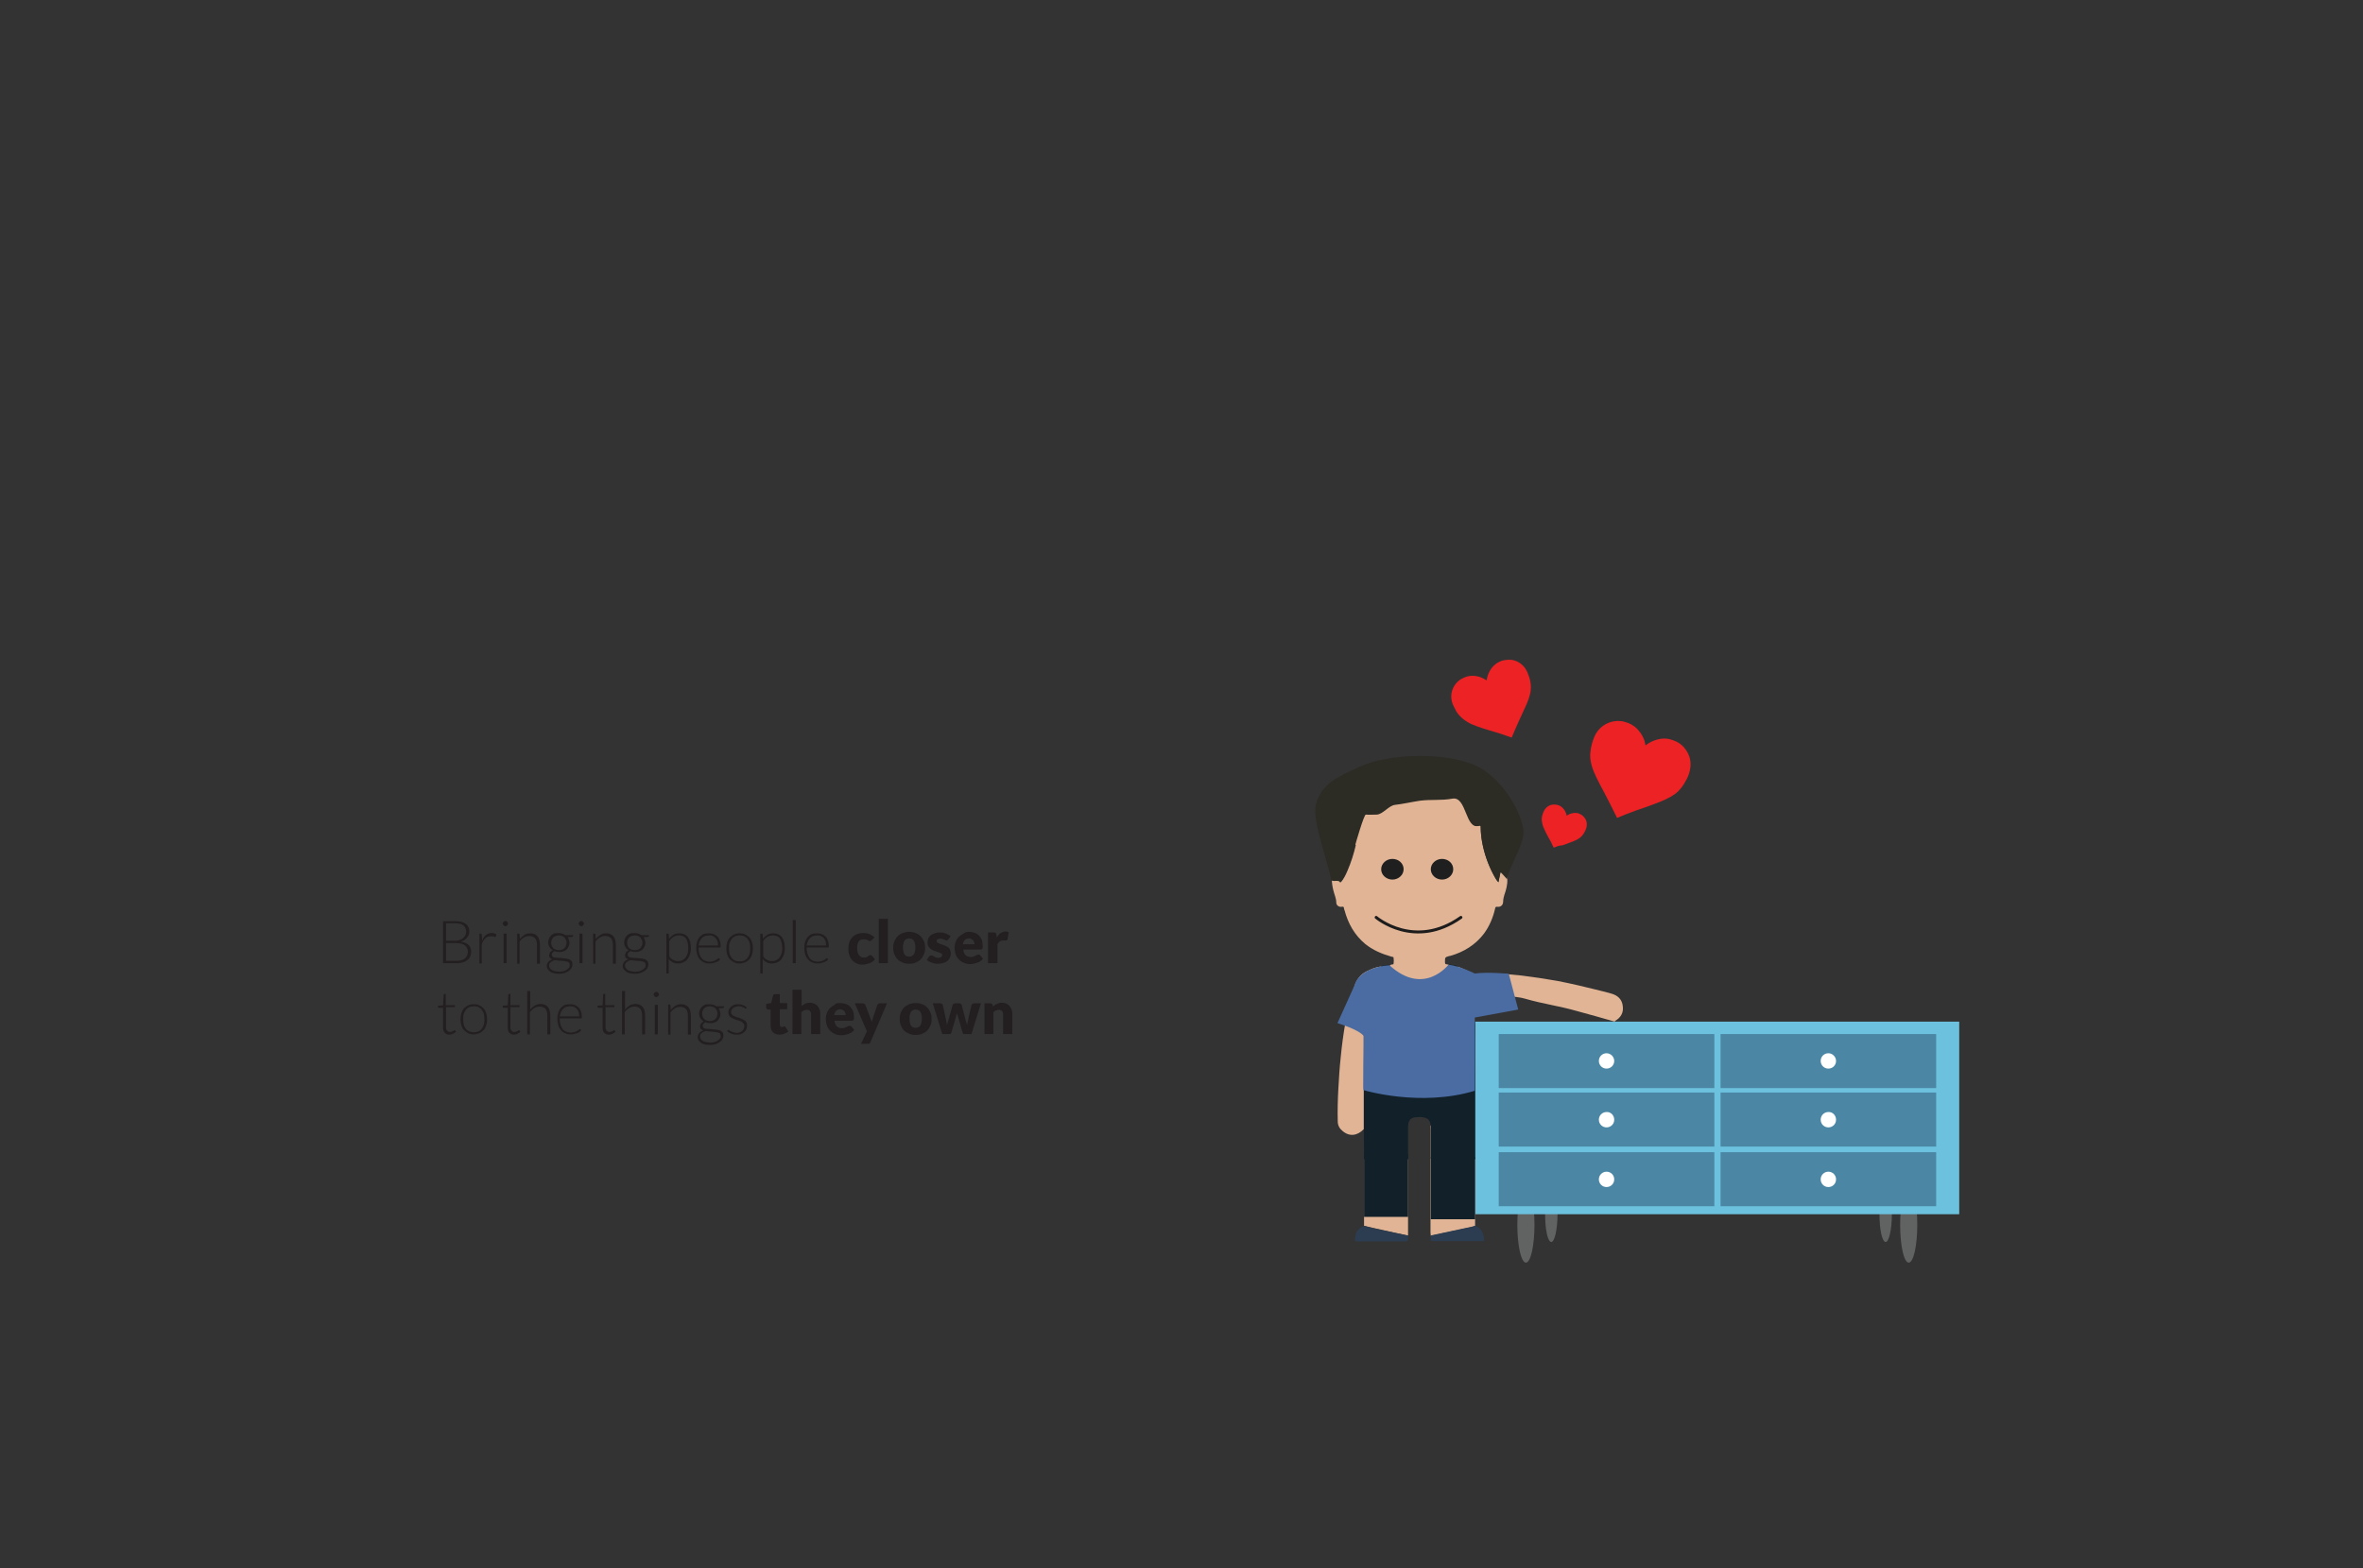 <?xml version="1.0" encoding="utf-8"?>
<!-- Generator: Adobe Illustrator 18.0.0, SVG Export Plug-In . SVG Version: 6.00 Build 0)  -->
<!DOCTYPE svg PUBLIC "-//W3C//DTD SVG 1.1//EN" "http://www.w3.org/Graphics/SVG/1.1/DTD/svg11.dtd">
<svg version="1.1" id="_x30_" xmlns="http://www.w3.org/2000/svg" xmlns:xlink="http://www.w3.org/1999/xlink" x="0px" y="0px"
	 viewBox="0 -48 800 531" enable-background="new 0 -48 800 531" xml:space="preserve">
<rect x="0" y="-48" width="800" height="531" fill="#333333" stroke="none"/>
<g>
	<defs>
		<rect id="SVGID_1_" x="445.4" y="175.4" width="217.9" height="204.2"/>
	</defs>
	<clipPath id="SVGID_2_">
		<use xlink:href="#SVGID_1_"  overflow="visible"/>
	</clipPath>
	<path clip-path="url(#SVGID_2_)" fill="#616262" d="M519.5,366.7c0,7.1-1.3,12.8-2.9,12.8c-1.6,0-2.9-5.7-2.9-12.8
		c0-7.1,1.3-12.8,2.9-12.8C518.2,353.9,519.5,359.7,519.5,366.7"/>
	<path clip-path="url(#SVGID_2_)" fill="#616262" d="M649.1,366.7c0,7.1-1.3,12.8-2.9,12.8c-1.6,0-2.9-5.7-2.9-12.8
		c0-7.1,1.3-12.8,2.9-12.8C647.8,353.9,649.1,359.7,649.1,366.7"/>
	<path clip-path="url(#SVGID_2_)" fill="#616262" d="M640.5,363.1c0,5.2-1,9.4-2.1,9.4c-1.2,0-2.1-4.2-2.1-9.4c0-5.2,1-9.4,2.1-9.4
		C639.5,353.7,640.5,357.9,640.5,363.1"/>
	<path clip-path="url(#SVGID_2_)" fill="#616262" d="M527.3,363.1c0,5.2-1,9.4-2.1,9.4c-1.2,0-2.1-4.2-2.1-9.4c0-5.2,1-9.4,2.1-9.4
		C526.3,353.7,527.3,357.9,527.3,363.1"/>
</g>
<rect x="499.4" y="297.9" fill="#6CC2DE" width="163.9" height="65.2"/>
<path fill="#112029" d="M499.4,334.4c0,3.4,0,6.8,0,10.1c-4.8,0-9.6,0-14.4,0c-0.6,0-0.6-0.3-0.6-0.7v-9.6c0-0.4,0.1-0.8-0.1-1.3
	c-0.1-1.6-0.9-2.3-2.4-2.6c-1-0.2-1.9-0.1-2.9,0c-1.3,0.2-2,0.9-2.2,2.2c-0.1,0.5-0.1,0.9-0.1,1.4c0,3.5,0,7,0,10.6h-14.9
	c0-3.4,0-6.9-0.1-10.3c0-0.3,0-0.6,0-0.9c0-11.4,0-22.9,0-34.3c0-1.2,0.2-2.1,1-3.1c3.7-5,4.9-10.7,4.9-16.8
	c0.9-0.2,1.9-0.6,2.9-0.4c-0.1,0.4,0.2,0.8,0.2,1.2c0.3,2.4,1.1,4.5,3.1,6.1c2.1,1.7,4.5,1.9,7,2c0.8,0,1.8-0.1,2.6-0.3
	c1.9-0.4,3.6-1.2,4.9-2.7c1.7-1.9,2.1-4.1,2.2-6.5c1,0.2,1.9,0.3,2.9,0.5c0,1,0.1,1.9,0.1,2.9c0.1,1.8,0.4,3.7,0.9,5.4
	c0.8,3.1,1.9,6.1,3.9,8.5c0.9,1.1,1.1,2.2,1.1,3.5c-0.1,7.3,0,14.6,0,21.9C499.4,325.7,499.4,330,499.4,334.4"/>
<path fill="#E0B495" d="M508,247.3c-0.2,1.1-0.5,2.2-0.7,3.4c-0.8-0.8-1.2-1.7-1.7-2.6c-1.8-3.4-3.1-7.1-3.8-10.9
	c-0.3-1.7-0.5-3.4-0.5-5.1c0-0.5,0-0.7-0.6-0.5c-4.7,1.4-3.7-12.9-8.5-12c-3.9,0.7-18.6,2.4-22.5,2.9c-2.1,0.3-6.9,2.5-9,2.7
	c-2.1,0.2-2.3,8-4.4,8.1c-4.1,0.2-2.5,3.4,0,3.7c0.6,0.1,2.8,0.7,2.7,1.2c-0.7,3-1.6,5.8-2.8,8.6c-0.6,1.4-1.2,2.7-2.3,4
	c-0.4-1.2-0.6-2.3-0.7-3.4c-1.7,0-2.3,0.6-2.3,2.3c0,1.3,0.2,2.5,0.5,3.7c0.3,1.4,1,2.7,1,4.2c0,0.9,0.9,1.6,1.9,1.4
	c0.5-0.1,0.7,0.1,0.7,0.5c0,0.2,0.1,0.5,0.2,0.7c1.2,4.5,3.4,8.4,7,11.4c2.6,2.1,5.7,3.4,8.9,4.3c0.3,0.1,0.7,0,0.7,0.4
	c0.1,0.7,0.1,1.3,0,2c-0.1,0.4-0.7,0.1-1,0.4c-0.1,0.1-0.2,0.1-0.3,0.2c-0.1,0.4,0.2,0.8,0.2,1.2c0.3,2.4,1.1,4.5,3.1,6.1
	c2.1,1.7,4.5,1.9,7,2c0.8,0,1.8-0.1,2.6-0.3c1.9-0.4,3.6-1.2,4.9-2.7c1.7-1.9,2.1-4.1,2.2-6.5c-0.2-0.1-0.4-0.2-0.6-0.2
	c-0.6,0-0.7-0.2-0.7-0.8c0-1.6,0-1.6,1.4-2c0.2,0,0.3-0.1,0.5-0.1c4.5-1.3,8.4-3.7,11.3-7.5c1.9-2.6,3.1-5.5,3.8-8.6
	c0.1-0.4,0.2-0.5,0.6-0.5c1.2,0.2,2.1-0.5,2.1-1.8c0-0.8,0.2-1.5,0.4-2.2c0.6-1.7,1.1-3.5,1-5.3C510.3,248.2,509.7,247.1,508,247.3"
	/>
<path fill="#2C2B24" d="M508,247.3c-0.2,1.1-0.5,2.2-0.7,3.4c-0.8-0.8-1.2-1.7-1.7-2.6c-1.8-3.4-3.1-7.1-3.8-10.9
	c-0.3-1.7-0.5-3.4-0.5-5.1c0-0.5,0-0.7-0.6-0.5c-4.7,1.4-4.1-10.1-9-9.2c-3.9,0.7-7.1,0.2-11,0.7c-2.1,0.3-6.3,1.2-8.4,1.4
	c-2.1,0.2-4.1,3.2-6.2,3.3c-0.8,0-2.9,0.1-3.7,0c-0.6-0.1-3.5,9.9-3.6,10.4c-0.7,3-1.6,5.8-2.8,8.6c-0.6,1.4-1.2,2.7-2.3,4
	c-0.4-1.2-2.9,0.1-3.1-1.1c-0.8-5.4-6.5-19.9-5.1-25.3c1.9-7.3,7.8-9.5,14.6-12.7c10.1-4.8,30.5-5.2,40.5,0
	c6.9,3.5,13.9,13.5,15.1,21c0.8,4.8-4.7,12.2-5.5,17C510.3,249.7,508,247.2,508,247.3"/>
<path fill="#E0B495" d="M467.6,279.2c0,6.1-1.2,11.8-4.9,16.8c-0.7,1-1,1.9-1,3.1c0,11.4,0,22.9,0,34.3c0,0.3,0,0.6,0,0.9
	c-2.2,2.3-4.9,2.6-7.2,0.6c-1-0.8-1.6-1.9-1.6-3.2c-0.1-3.7,0-7.4,0.2-11c0.2-3.6,0.4-7.1,0.8-10.7c0.8-8.2,2.1-16.3,4.7-24.2
	c0.7-2.2,2-3.9,4-4.9C464.2,280.1,465.8,279.4,467.6,279.2"/>
<path fill="#E0B495" d="M484.3,332.9c0.2,0.4,0.1,0.8,0.1,1.3v9.6c0,0.4-0.1,0.8,0.6,0.7c4.8,0,9.6,0,14.4,0c0,6.8,0,13.5,0,20.3
	c0,0.8,0,1.5,0,2.3c-0.3,0.1-0.6,0.2-1,0.3c-4.7,1-9.4,2-14,3c0-0.4-0.1-0.7-0.1-1.1c0-7.8,0-15.6,0-23.4c0-4,0-8,0-12
	C484.3,333.5,484.3,333.2,484.3,332.9"/>
<path fill="#E0B495" d="M461.8,344.5h14.9c0,8.6,0,17.2,0,25.8c-2.9-0.6-5.9-1.2-8.8-1.9c-2-0.4-4.1-0.9-6.1-1.4v-21.5
	C461.8,345.2,461.8,344.9,461.8,344.5"/>
<path fill="#2C3D52" d="M461.8,367.1c2,0.5,4.1,0.9,6.1,1.4c2.9,0.6,5.9,1.2,8.8,1.9c0.1,1.9,0.1,1.9-1.8,1.9c-5.1,0-10.3,0-15.4,0
	c-0.7,0-0.9-0.1-0.8-0.8C458.9,369.4,459.7,367.8,461.8,367.1"/>
<path fill="#2C3D52" d="M484.4,370.3c4.7-1,9.3-2,14-3c0.3-0.1,0.7-0.2,1-0.3c2.1,0.8,2.9,2.5,3,4.6c0,0.4,0,0.6-0.5,0.6
	c-5.7,0-11.4,0-17,0c-0.4,0-0.6-0.1-0.5-0.5C484.4,371.2,484.4,370.8,484.4,370.3"/>
<path fill="none" stroke="#1C1C1C" stroke-linecap="round" stroke-linejoin="round" stroke-miterlimit="10" d="M465.9,262.6
	c0,0,13,11.1,28.7,0"/>
<path fill="#1F1F1F" d="M475.2,246.3c0,1.9-1.7,3.5-3.8,3.5c-2.1,0-3.8-1.6-3.8-3.5c0-1.9,1.7-3.5,3.8-3.5
	C473.5,242.8,475.2,244.3,475.2,246.3"/>
<path fill="#1F1F1F" d="M492,246.3c0,1.9-1.7,3.5-3.8,3.5c-2.1,0-3.8-1.6-3.8-3.5c0-1.9,1.7-3.5,3.8-3.5
	C490.3,242.8,492,244.3,492,246.3"/>
<path fill="#E0B495" d="M546.7,297.9c-4.2-1.2-8.4-2.4-12.5-3.5c-7-2-11-2.3-18-4.3c-1.3-0.4-3.9-0.8-6.6-0.7
	c-3.2,0-5.8,0.3-8.3,1.6c-1.6,0.9-1.4,6.3-3.2,6c-1-0.2-5.1-9.2-4.7-8.3c-1.3-3-1.6-7.1-0.5-9.2c0.5-1,5.4,2.4,6.5,2.3
	c5.3-0.4,10.5-0.1,15.8,0.5c4,0.5,8.1,1.1,12,1.8c2.5,0.5,5,1,7.5,1.6c3.6,0.9,7.3,1.7,10.8,2.7c2.2,0.6,3.7,2,3.9,4.3
	c0.3,2.2-0.7,3.9-2.7,5C546.8,297.7,546.8,297.8,546.7,297.9"/>
<path fill="#4A6CA2" d="M452.8,298.4c0,0,7.4,2.2,8.9,4.4c0.1,0.2-0.4,22.1,0,17.9v0.4c0,0,19.1,5.8,37.6,0.2l0-24.8l14.7-2.7
	l-3.2-12.1c0,0-7.2-0.7-11.5-0.1c0,0-5-2.5-8.9-3c0,0-8.3,10.9-20,0.2c0,0-10.1,0.4-11.9,7L452.8,298.4z"/>
<rect x="445.4" y="175.4" fill="none" width="217.9" height="204.2"/>
<rect x="507.4" y="302.1" fill="#4B87A5" width="73" height="18.3"/>
<g>
	<defs>
		<rect id="SVGID_3_" x="445.4" y="175.4" width="217.9" height="204.2"/>
	</defs>
	<clipPath id="SVGID_4_">
		<use xlink:href="#SVGID_3_"  overflow="visible"/>
	</clipPath>
	<path clip-path="url(#SVGID_4_)" fill="#FFFFFF" d="M546.5,311.2c0,1.5-1.2,2.6-2.6,2.6c-1.5,0-2.6-1.2-2.6-2.6
		c0-1.5,1.2-2.6,2.6-2.6C545.3,308.6,546.5,309.8,546.5,311.2"/>
</g>
<rect x="507.4" y="321.9" fill="#4B87A5" width="73" height="18.3"/>
<g>
	<defs>
		<rect id="SVGID_5_" x="445.4" y="175.4" width="217.9" height="204.2"/>
	</defs>
	<clipPath id="SVGID_6_">
		<use xlink:href="#SVGID_5_"  overflow="visible"/>
	</clipPath>
	<path clip-path="url(#SVGID_6_)" fill="#FFFFFF" d="M546.5,331.1c0,1.5-1.2,2.6-2.6,2.6c-1.5,0-2.6-1.2-2.6-2.6
		c0-1.5,1.2-2.6,2.6-2.6C545.3,328.4,546.5,329.6,546.5,331.1"/>
</g>
<rect x="507.4" y="342.1" fill="#4B87A5" width="73" height="18.3"/>
<g>
	<defs>
		<rect id="SVGID_7_" x="445.4" y="175.4" width="217.9" height="204.2"/>
	</defs>
	<clipPath id="SVGID_8_">
		<use xlink:href="#SVGID_7_"  overflow="visible"/>
	</clipPath>
	<path clip-path="url(#SVGID_8_)" fill="#FFFFFF" d="M546.5,351.3c0,1.5-1.2,2.6-2.6,2.6c-1.5,0-2.6-1.2-2.6-2.6
		c0-1.5,1.2-2.6,2.6-2.6C545.3,348.7,546.5,349.8,546.5,351.3"/>
</g>
<rect x="582.5" y="302.1" fill="#4B87A5" width="73" height="18.3"/>
<g>
	<defs>
		<rect id="SVGID_9_" x="445.4" y="175.4" width="217.9" height="204.2"/>
	</defs>
	<clipPath id="SVGID_10_">
		<use xlink:href="#SVGID_9_"  overflow="visible"/>
	</clipPath>
	<path clip-path="url(#SVGID_10_)" fill="#FFFFFF" d="M621.6,311.2c0,1.5-1.2,2.6-2.6,2.6c-1.5,0-2.6-1.2-2.6-2.6
		c0-1.5,1.2-2.6,2.6-2.6C620.4,308.6,621.6,309.8,621.6,311.2"/>
</g>
<rect x="582.5" y="321.9" fill="#4B87A5" width="73" height="18.3"/>
<g>
	<defs>
		<rect id="SVGID_11_" x="445.4" y="175.4" width="217.9" height="204.2"/>
	</defs>
	<clipPath id="SVGID_12_">
		<use xlink:href="#SVGID_11_"  overflow="visible"/>
	</clipPath>
	<path clip-path="url(#SVGID_12_)" fill="#FFFFFF" d="M621.6,331.1c0,1.5-1.2,2.6-2.6,2.6c-1.5,0-2.6-1.2-2.6-2.6
		c0-1.5,1.2-2.6,2.6-2.6C620.4,328.4,621.6,329.6,621.6,331.1"/>
</g>
<rect x="582.5" y="342.1" fill="#4B87A5" width="73" height="18.3"/>
<g>
	<defs>
		<rect id="SVGID_13_" x="445.4" y="175.4" width="217.9" height="204.2"/>
	</defs>
	<clipPath id="SVGID_14_">
		<use xlink:href="#SVGID_13_"  overflow="visible"/>
	</clipPath>
	<path clip-path="url(#SVGID_14_)" fill="#FFFFFF" d="M621.6,351.3c0,1.5-1.2,2.6-2.6,2.6c-1.5,0-2.6-1.2-2.6-2.6
		c0-1.5,1.2-2.6,2.6-2.6C620.4,348.7,621.6,349.8,621.6,351.3"/>
	<path clip-path="url(#SVGID_14_)" fill="#EC2224" d="M547.6,229.1c0-0.1,0-0.1-0.1-0.1c-1.4-2.9-2.9-5.8-4.4-8.7
		c-0.9-1.7-1.8-3.3-2.6-5c-0.6-1.3-1.2-2.6-1.6-4c-0.5-1.7-0.7-3.4-0.4-5.2c0.1-0.7,0.2-1.4,0.4-2.1c0.2-0.8,0.5-1.6,0.8-2.4
		c1.3-3.2,4.2-5.3,7.7-5.5c0.9,0,1.7,0,2.6,0.3c1.7,0.4,3.1,1.2,4.3,2.4c0.8,0.9,1.5,1.8,2,2.9c0.4,0.8,0.6,1.7,0.8,2.6
		c0,0,0,0.1,0,0.1c0,0,0.1-0.1,0.1-0.1c1.1-0.9,2.4-1.5,3.8-1.9c1.5-0.4,3-0.5,4.4-0.1c0.8,0.2,1.5,0.5,2.2,0.8
		c1.2,0.6,2.3,1.5,3.1,2.7c1.3,1.8,1.8,3.7,1.6,5.9c-0.1,0.9-0.3,1.8-0.6,2.6c-0.3,0.7-0.5,1.3-0.9,1.9c-0.9,1.8-2.1,3.4-3.7,4.6
		c-1,0.7-2,1.3-3.1,1.8c-1.3,0.6-2.5,1.1-3.9,1.6c-2.1,0.8-4.1,1.5-6.2,2.2c-2.2,0.8-4.3,1.6-6.4,2.5
		C547.6,229,547.6,229,547.6,229.1"/>
	<path clip-path="url(#SVGID_14_)" fill="#EC2224" d="M526,239C526,239,526,239,526,239c-0.6-1.4-1.3-2.7-2-3.9
		c-0.4-0.7-0.8-1.5-1.1-2.2c-0.3-0.6-0.5-1.1-0.7-1.8c-0.2-0.8-0.3-1.5-0.2-2.3c0-0.3,0.1-0.6,0.2-0.9c0.1-0.4,0.2-0.7,0.4-1.1
		c0.6-1.4,1.9-2.4,3.4-2.4c0.4,0,0.8,0,1.2,0.1c0.7,0.2,1.4,0.5,1.9,1.1c0.4,0.4,0.7,0.8,0.9,1.3c0.2,0.4,0.3,0.8,0.4,1.2
		c0,0,0,0,0,0.1c0,0,0,0,0,0c0.5-0.4,1.1-0.7,1.7-0.8c0.7-0.2,1.3-0.2,2-0.1c0.3,0.1,0.7,0.2,1,0.4c0.6,0.3,1,0.7,1.4,1.2
		c0.6,0.8,0.8,1.7,0.7,2.6c0,0.4-0.1,0.8-0.3,1.2c-0.1,0.3-0.2,0.6-0.4,0.9c-0.4,0.8-0.9,1.5-1.7,2.1c-0.4,0.3-0.9,0.6-1.4,0.8
		c-0.6,0.3-1.1,0.5-1.7,0.7c-0.9,0.3-1.8,0.7-2.7,1C528,238.2,527,238.6,526,239C526.1,239,526.1,239,526,239"/>
	<path clip-path="url(#SVGID_14_)" fill="#EC2224" d="M511.8,201.7c0,0-0.1,0-0.1,0c-2.4-0.9-4.9-1.7-7.4-2.4
		c-1.4-0.4-2.9-0.9-4.3-1.4c-1.1-0.4-2.1-0.8-3.1-1.4c-1.2-0.7-2.3-1.6-3.2-2.7c-0.3-0.4-0.7-0.9-0.9-1.4c-0.3-0.6-0.6-1.2-0.9-1.8
		c-1.1-2.5-0.6-5.4,1.2-7.4c0.5-0.5,1-1,1.6-1.3c1.2-0.7,2.4-1.1,3.8-1.1c1,0,1.9,0.2,2.8,0.5c0.7,0.3,1.3,0.6,1.9,1
		c0,0,0,0,0.1,0.1c0,0,0-0.1,0-0.1c0.2-1.1,0.5-2.2,1.1-3.2c0.6-1.1,1.4-1.9,2.4-2.6c0.5-0.3,1.1-0.6,1.7-0.8
		c1.1-0.3,2.2-0.4,3.3-0.3c1.7,0.3,3.1,1.1,4.2,2.4c0.5,0.6,0.8,1.2,1.1,1.8c0.2,0.5,0.4,1,0.6,1.6c0.5,1.5,0.7,3.1,0.5,4.7
		c-0.1,0.9-0.4,1.9-0.7,2.8c-0.4,1.1-0.8,2.1-1.3,3.1c-0.7,1.6-1.5,3.2-2.2,4.8C513.3,198.3,512.5,199.9,511.8,201.7
		C511.8,201.6,511.8,201.7,511.8,201.7"/>
</g>
<rect x="461.8" y="342.8" fill="#112029" width="14.9" height="21.2"/>
<rect x="484.4" y="343.8" fill="#112029" width="15" height="21"/>
<line fill="#231F20" x1="126.6" y1="259.4" x2="126.6" y2="307.6"/>
<g>
	<path fill="#231F20" d="M150,278.1v-14.2h4.1c0.8,0,1.5,0.1,2.1,0.2c0.6,0.2,1.1,0.4,1.5,0.7c0.4,0.3,0.7,0.7,0.9,1.1
		s0.3,1,0.3,1.5c0,0.4-0.1,0.7-0.2,1.1c-0.1,0.3-0.3,0.7-0.6,1s-0.5,0.5-0.9,0.8c-0.4,0.2-0.8,0.4-1.2,0.5c1.1,0.2,2,0.5,2.6,1.1
		c0.6,0.6,0.9,1.3,0.9,2.3c0,0.6-0.1,1.1-0.3,1.6s-0.5,0.9-0.9,1.2s-0.9,0.6-1.5,0.8c-0.6,0.2-1.3,0.3-2,0.3H150z M151,270.5h3.1
		c0.7,0,1.2-0.1,1.7-0.3c0.5-0.2,0.8-0.4,1.1-0.7c0.3-0.3,0.5-0.6,0.7-0.9c0.1-0.3,0.2-0.7,0.2-1.1c0-1-0.3-1.7-0.9-2.2
		c-0.6-0.5-1.5-0.7-2.8-0.7H151V270.5z M151,271.3v6h3.6c1.2,0,2.2-0.3,2.8-0.8c0.6-0.5,1-1.3,1-2.3c0-0.4-0.1-0.9-0.3-1.2
		c-0.2-0.4-0.4-0.7-0.7-0.9c-0.3-0.3-0.7-0.4-1.2-0.6c-0.5-0.1-1-0.2-1.6-0.2H151z"/>
	<path fill="#231F20" d="M162.3,278.1v-10h0.5c0.1,0,0.2,0,0.2,0.1s0.1,0.1,0.1,0.2l0.1,2.1c0.3-0.8,0.7-1.4,1.3-1.9
		c0.5-0.5,1.2-0.7,2-0.7c0.3,0,0.6,0,0.8,0.1s0.5,0.2,0.7,0.3l-0.1,0.7c0,0.1-0.1,0.2-0.2,0.2c0,0-0.1,0-0.2,0
		c-0.1,0-0.2-0.1-0.3-0.1c-0.1,0-0.2-0.1-0.4-0.1c-0.2,0-0.3,0-0.6,0c-0.8,0-1.4,0.2-1.9,0.7s-0.9,1.1-1.2,2v6.5H162.3z"/>
	<path fill="#231F20" d="M172,264.7c0,0.1,0,0.2-0.1,0.3s-0.1,0.2-0.2,0.3s-0.2,0.1-0.3,0.2c-0.1,0-0.2,0.1-0.3,0.1
		c-0.1,0-0.2,0-0.3-0.1c-0.1,0-0.2-0.1-0.3-0.2s-0.1-0.2-0.2-0.3s-0.1-0.2-0.1-0.3s0-0.2,0.1-0.3s0.1-0.2,0.2-0.3s0.2-0.1,0.3-0.2
		c0.1,0,0.2-0.1,0.3-0.1c0.1,0,0.2,0,0.3,0.1c0.1,0,0.2,0.1,0.3,0.2s0.1,0.2,0.2,0.3S172,264.6,172,264.7z M171.5,268.1v10h-1v-10
		H171.5z"/>
	<path fill="#231F20" d="M175.1,278.1v-10h0.5c0.2,0,0.3,0.1,0.3,0.3l0.1,1.5c0.5-0.6,1-1,1.6-1.4c0.6-0.4,1.3-0.5,2-0.5
		c0.5,0,1,0.1,1.4,0.3c0.4,0.2,0.8,0.4,1,0.8c0.3,0.3,0.5,0.7,0.6,1.2c0.1,0.5,0.2,1,0.2,1.6v6.4h-1v-6.4c0-0.9-0.2-1.7-0.6-2.2
		c-0.4-0.5-1.1-0.8-2-0.8c-0.7,0-1.3,0.2-1.8,0.5s-1.1,0.8-1.5,1.4v7.5H175.1z"/>
	<path fill="#231F20" d="M189.2,267.9c0.4,0,0.8,0.1,1.2,0.2c0.4,0.1,0.7,0.3,1,0.5h2.6v0.3c0,0.2-0.1,0.3-0.3,0.3l-1.5,0.1
		c0.2,0.3,0.3,0.5,0.4,0.9c0.1,0.3,0.2,0.7,0.2,1c0,0.5-0.1,0.9-0.3,1.3c-0.2,0.4-0.4,0.7-0.7,1s-0.7,0.5-1.1,0.6
		c-0.4,0.2-0.9,0.2-1.4,0.2c-0.6,0-1.1-0.1-1.6-0.3c-0.3,0.2-0.5,0.4-0.7,0.6c-0.2,0.2-0.2,0.4-0.2,0.6c0,0.3,0.1,0.5,0.3,0.7
		c0.2,0.2,0.5,0.3,0.8,0.3s0.7,0.1,1.1,0.1c0.4,0,0.9,0,1.3,0.1s0.9,0.1,1.3,0.1c0.4,0.1,0.8,0.2,1.1,0.3s0.6,0.4,0.8,0.6
		s0.3,0.6,0.3,1.1c0,0.4-0.1,0.8-0.3,1.2c-0.2,0.4-0.5,0.7-0.9,1s-0.9,0.5-1.4,0.7c-0.6,0.2-1.2,0.3-1.9,0.3c-0.7,0-1.3-0.1-1.8-0.2
		c-0.5-0.1-1-0.3-1.3-0.6s-0.6-0.5-0.8-0.8s-0.3-0.7-0.3-1c0-0.5,0.2-1,0.5-1.4c0.3-0.4,0.8-0.7,1.4-0.9c-0.3-0.1-0.6-0.3-0.8-0.5
		s-0.3-0.5-0.3-0.9c0-0.1,0-0.3,0.1-0.4c0.1-0.2,0.1-0.3,0.2-0.5c0.1-0.2,0.2-0.3,0.4-0.4s0.3-0.3,0.5-0.4c-0.5-0.3-0.8-0.6-1.1-1.1
		c-0.3-0.5-0.4-1-0.4-1.6c0-0.5,0.1-0.9,0.3-1.3c0.2-0.4,0.4-0.7,0.7-1c0.3-0.3,0.7-0.5,1.1-0.7C188.2,268,188.7,267.9,189.2,267.9z
		 M192.9,278.8c0-0.3-0.1-0.6-0.2-0.8s-0.4-0.3-0.7-0.4c-0.3-0.1-0.6-0.2-0.9-0.2s-0.7-0.1-1.1-0.1s-0.8,0-1.2-0.1s-0.8-0.1-1.1-0.1
		c-0.3,0.1-0.5,0.2-0.7,0.3c-0.2,0.1-0.4,0.3-0.6,0.4c-0.2,0.2-0.3,0.3-0.4,0.5c-0.1,0.2-0.1,0.4-0.1,0.6c0,0.3,0.1,0.6,0.2,0.8
		s0.4,0.5,0.7,0.7c0.3,0.2,0.6,0.3,1.1,0.4s0.9,0.2,1.5,0.2c0.5,0,1-0.1,1.4-0.2c0.4-0.1,0.8-0.3,1.1-0.5c0.3-0.2,0.6-0.5,0.8-0.7
		C192.8,279.4,192.9,279.1,192.9,278.8z M189.2,273.7c0.4,0,0.8-0.1,1.1-0.2c0.3-0.1,0.6-0.3,0.8-0.5c0.2-0.2,0.4-0.5,0.5-0.8
		c0.1-0.3,0.2-0.6,0.2-1s-0.1-0.7-0.2-1s-0.3-0.6-0.5-0.8c-0.2-0.2-0.5-0.4-0.8-0.5c-0.3-0.1-0.7-0.2-1.1-0.2s-0.8,0.1-1.1,0.2
		c-0.3,0.1-0.6,0.3-0.8,0.5c-0.2,0.2-0.4,0.5-0.5,0.8s-0.2,0.7-0.2,1s0.1,0.7,0.2,1c0.1,0.3,0.3,0.6,0.5,0.8s0.5,0.4,0.8,0.5
		S188.8,273.7,189.2,273.7z"/>
	<path fill="#231F20" d="M197.7,264.7c0,0.1,0,0.2-0.1,0.3s-0.1,0.2-0.2,0.3s-0.2,0.1-0.3,0.2c-0.1,0-0.2,0.1-0.3,0.1
		c-0.1,0-0.2,0-0.3-0.1c-0.1,0-0.2-0.1-0.3-0.2s-0.1-0.2-0.2-0.3s-0.1-0.2-0.1-0.3s0-0.2,0.1-0.3s0.1-0.2,0.2-0.3s0.2-0.1,0.3-0.2
		c0.1,0,0.2-0.1,0.3-0.1c0.1,0,0.2,0,0.3,0.1c0.1,0,0.2,0.1,0.3,0.2s0.1,0.2,0.2,0.3S197.7,264.6,197.7,264.7z M197.2,268.1v10h-1
		v-10H197.2z"/>
	<path fill="#231F20" d="M200.8,278.1v-10h0.5c0.2,0,0.3,0.1,0.3,0.3l0.1,1.5c0.5-0.6,1-1,1.6-1.4c0.6-0.4,1.3-0.5,2-0.5
		c0.5,0,1,0.1,1.4,0.3c0.4,0.2,0.8,0.4,1,0.8c0.3,0.3,0.5,0.7,0.6,1.2c0.1,0.5,0.2,1,0.2,1.6v6.4h-1v-6.4c0-0.9-0.2-1.7-0.6-2.2
		c-0.4-0.5-1.1-0.8-2-0.8c-0.7,0-1.3,0.2-1.8,0.5s-1.1,0.8-1.5,1.4v7.5H200.8z"/>
	<path fill="#231F20" d="M214.9,267.9c0.4,0,0.8,0.1,1.2,0.2c0.4,0.1,0.7,0.3,1,0.5h2.6v0.3c0,0.2-0.1,0.3-0.3,0.3l-1.5,0.1
		c0.2,0.3,0.3,0.5,0.4,0.9c0.1,0.3,0.2,0.7,0.2,1c0,0.5-0.1,0.9-0.3,1.3c-0.2,0.4-0.4,0.7-0.7,1s-0.7,0.5-1.1,0.6
		c-0.4,0.2-0.9,0.2-1.4,0.2c-0.6,0-1.1-0.1-1.6-0.3c-0.3,0.2-0.5,0.4-0.7,0.6c-0.2,0.2-0.2,0.4-0.2,0.6c0,0.3,0.1,0.5,0.3,0.7
		c0.2,0.2,0.5,0.3,0.8,0.3s0.7,0.1,1.1,0.1c0.4,0,0.9,0,1.3,0.1s0.9,0.1,1.3,0.1c0.4,0.1,0.8,0.2,1.1,0.3s0.6,0.4,0.8,0.6
		s0.3,0.6,0.3,1.1c0,0.4-0.1,0.8-0.3,1.2c-0.2,0.4-0.5,0.7-0.9,1s-0.9,0.5-1.4,0.7c-0.6,0.2-1.2,0.3-1.9,0.3c-0.7,0-1.3-0.1-1.8-0.2
		c-0.5-0.1-1-0.3-1.3-0.6s-0.6-0.5-0.8-0.8s-0.3-0.7-0.3-1c0-0.5,0.2-1,0.5-1.4c0.3-0.4,0.8-0.7,1.4-0.9c-0.3-0.1-0.6-0.3-0.8-0.5
		s-0.3-0.5-0.3-0.9c0-0.1,0-0.3,0.1-0.4c0.1-0.2,0.1-0.3,0.2-0.5c0.1-0.2,0.2-0.3,0.4-0.4s0.3-0.3,0.5-0.4c-0.5-0.3-0.8-0.6-1.1-1.1
		c-0.3-0.5-0.4-1-0.4-1.6c0-0.5,0.1-0.9,0.3-1.3c0.2-0.4,0.4-0.7,0.7-1c0.3-0.3,0.7-0.5,1.1-0.7C213.9,268,214.4,267.9,214.9,267.9z
		 M218.6,278.8c0-0.3-0.1-0.6-0.2-0.8s-0.4-0.3-0.7-0.4c-0.3-0.1-0.6-0.2-0.9-0.2s-0.7-0.1-1.1-0.1s-0.8,0-1.2-0.1s-0.8-0.1-1.1-0.1
		c-0.3,0.1-0.5,0.2-0.7,0.3c-0.2,0.1-0.4,0.3-0.6,0.4c-0.2,0.2-0.3,0.3-0.4,0.5c-0.1,0.2-0.1,0.4-0.1,0.6c0,0.3,0.1,0.6,0.2,0.8
		s0.4,0.5,0.7,0.7c0.3,0.2,0.6,0.3,1.1,0.4s0.9,0.2,1.5,0.2c0.5,0,1-0.1,1.4-0.2c0.4-0.1,0.8-0.3,1.1-0.5c0.3-0.2,0.6-0.5,0.8-0.7
		C218.5,279.4,218.6,279.1,218.6,278.8z M214.9,273.7c0.4,0,0.8-0.1,1.1-0.2c0.3-0.1,0.6-0.3,0.8-0.5c0.2-0.2,0.4-0.5,0.5-0.8
		c0.1-0.3,0.2-0.6,0.2-1s-0.1-0.7-0.2-1s-0.3-0.6-0.5-0.8c-0.2-0.2-0.5-0.4-0.8-0.5c-0.3-0.1-0.7-0.2-1.1-0.2s-0.8,0.1-1.1,0.2
		c-0.3,0.1-0.6,0.3-0.8,0.5c-0.2,0.2-0.4,0.5-0.5,0.8s-0.2,0.7-0.2,1s0.1,0.7,0.2,1c0.1,0.3,0.3,0.6,0.5,0.8s0.5,0.4,0.8,0.5
		S214.5,273.7,214.9,273.7z"/>
	<path fill="#231F20" d="M225.6,281.6v-13.5h0.5c0.1,0,0.2,0,0.2,0.1c0.1,0,0.1,0.1,0.1,0.2l0.1,1.5c0.4-0.6,1-1.1,1.5-1.4
		c0.6-0.4,1.3-0.5,2-0.5c1.2,0,2.2,0.4,2.9,1.3s1,2.1,1,3.8c0,0.7-0.1,1.4-0.3,2s-0.5,1.2-0.8,1.6c-0.4,0.5-0.8,0.8-1.4,1.1
		s-1.2,0.4-1.9,0.4c-0.7,0-1.3-0.1-1.8-0.4s-0.9-0.6-1.3-1.1v4.9H225.6z M229.8,268.7c-0.7,0-1.3,0.2-1.8,0.5s-1,0.8-1.4,1.4v5.2
		c0.4,0.6,0.8,1,1.3,1.2c0.5,0.2,1,0.4,1.6,0.4c0.6,0,1.1-0.1,1.5-0.3c0.4-0.2,0.8-0.5,1.1-0.9c0.3-0.4,0.5-0.9,0.7-1.4
		c0.2-0.5,0.2-1.1,0.2-1.8c0-1.5-0.3-2.6-0.8-3.3S230.8,268.7,229.8,268.7z"/>
	<path fill="#231F20" d="M240.1,268c0.6,0,1.1,0.1,1.6,0.3s0.9,0.5,1.2,0.8c0.4,0.4,0.6,0.8,0.8,1.4c0.2,0.5,0.3,1.2,0.3,1.9
		c0,0.1,0,0.2-0.1,0.3c0,0.1-0.1,0.1-0.2,0.1h-7.2v0.2c0,0.7,0.1,1.4,0.3,2c0.2,0.6,0.4,1,0.7,1.4c0.3,0.4,0.7,0.7,1.2,0.9
		c0.5,0.2,1,0.3,1.5,0.3c0.5,0,0.9-0.1,1.3-0.2s0.7-0.2,0.9-0.4c0.3-0.1,0.4-0.3,0.6-0.4c0.1-0.1,0.3-0.2,0.3-0.2
		c0.1,0,0.2,0,0.2,0.1l0.3,0.3c-0.2,0.2-0.4,0.4-0.6,0.6c-0.3,0.2-0.6,0.3-0.9,0.4c-0.3,0.1-0.7,0.2-1,0.3s-0.7,0.1-1.1,0.1
		c-0.7,0-1.3-0.1-1.9-0.4c-0.6-0.2-1-0.6-1.4-1c-0.4-0.5-0.7-1-0.9-1.7c-0.2-0.7-0.3-1.4-0.3-2.3c0-0.7,0.1-1.4,0.3-2
		c0.2-0.6,0.5-1.1,0.9-1.6c0.4-0.4,0.9-0.8,1.4-1C238.7,268.1,239.4,268,240.1,268z M240.1,268.7c-0.5,0-1,0.1-1.4,0.2
		c-0.4,0.2-0.8,0.4-1.1,0.7s-0.5,0.7-0.7,1.1s-0.3,0.9-0.4,1.4h6.6c0-0.5-0.1-1-0.2-1.4c-0.1-0.4-0.4-0.8-0.6-1.1
		c-0.3-0.3-0.6-0.5-1-0.7C241,268.7,240.6,268.7,240.1,268.7z"/>
	<path fill="#231F20" d="M250.4,268c0.7,0,1.4,0.1,1.9,0.4c0.6,0.2,1,0.6,1.4,1c0.4,0.4,0.7,1,0.9,1.6s0.3,1.3,0.3,2.1
		s-0.1,1.5-0.3,2.1c-0.2,0.6-0.5,1.2-0.9,1.6s-0.9,0.8-1.4,1c-0.6,0.2-1.2,0.4-1.9,0.4s-1.4-0.1-1.9-0.4s-1-0.6-1.4-1
		s-0.7-1-0.9-1.6c-0.2-0.6-0.3-1.3-0.3-2.1s0.1-1.5,0.3-2.1c0.2-0.6,0.5-1.2,0.9-1.6c0.4-0.4,0.9-0.8,1.4-1
		C249,268.1,249.7,268,250.4,268z M250.4,277.5c0.6,0,1.1-0.1,1.6-0.3c0.4-0.2,0.8-0.5,1.1-0.9s0.5-0.8,0.7-1.4
		c0.1-0.5,0.2-1.1,0.2-1.8c0-0.7-0.1-1.3-0.2-1.8c-0.1-0.5-0.4-1-0.7-1.4s-0.7-0.7-1.1-0.9c-0.4-0.2-1-0.3-1.6-0.3s-1.1,0.1-1.6,0.3
		c-0.4,0.2-0.8,0.5-1.1,0.9s-0.5,0.8-0.7,1.4c-0.2,0.5-0.2,1.1-0.2,1.8c0,0.7,0.1,1.3,0.2,1.8c0.1,0.5,0.4,1,0.7,1.4
		s0.7,0.7,1.1,0.9C249.3,277.4,249.8,277.5,250.4,277.5z"/>
	<path fill="#231F20" d="M257.4,281.6v-13.5h0.5c0.1,0,0.2,0,0.2,0.1c0.1,0,0.1,0.1,0.1,0.2l0.1,1.5c0.4-0.6,1-1.1,1.5-1.4
		c0.6-0.4,1.3-0.5,2-0.5c1.2,0,2.2,0.4,2.9,1.3s1,2.1,1,3.8c0,0.7-0.1,1.4-0.3,2s-0.5,1.2-0.8,1.6c-0.4,0.5-0.8,0.8-1.4,1.1
		s-1.2,0.4-1.9,0.4c-0.7,0-1.3-0.1-1.8-0.4s-0.9-0.6-1.3-1.1v4.9H257.4z M261.6,268.7c-0.7,0-1.3,0.2-1.8,0.5s-1,0.8-1.4,1.4v5.2
		c0.4,0.6,0.8,1,1.3,1.2c0.5,0.2,1,0.4,1.6,0.4c0.6,0,1.1-0.1,1.5-0.3c0.4-0.2,0.8-0.5,1.1-0.9c0.3-0.4,0.5-0.9,0.7-1.4
		c0.2-0.5,0.2-1.1,0.2-1.8c0-1.5-0.3-2.6-0.8-3.3S262.6,268.7,261.6,268.7z"/>
	<path fill="#231F20" d="M269.4,263.5v14.6h-1v-14.6H269.4z"/>
	<path fill="#231F20" d="M276.7,268c0.6,0,1.1,0.1,1.6,0.3s0.9,0.5,1.2,0.8c0.4,0.4,0.6,0.8,0.8,1.4c0.2,0.5,0.3,1.2,0.3,1.9
		c0,0.1,0,0.2-0.1,0.3c0,0.1-0.1,0.1-0.2,0.1h-7.2v0.2c0,0.7,0.1,1.4,0.3,2c0.2,0.6,0.4,1,0.7,1.4c0.3,0.4,0.7,0.7,1.2,0.9
		c0.5,0.2,1,0.3,1.5,0.3c0.5,0,0.9-0.1,1.3-0.2s0.7-0.2,0.9-0.4c0.3-0.1,0.4-0.3,0.6-0.4c0.1-0.1,0.3-0.2,0.3-0.2
		c0.1,0,0.2,0,0.2,0.1l0.3,0.3c-0.2,0.2-0.4,0.4-0.6,0.6c-0.3,0.2-0.6,0.3-0.9,0.4c-0.3,0.1-0.7,0.2-1,0.3s-0.7,0.1-1.1,0.1
		c-0.7,0-1.3-0.1-1.9-0.4c-0.6-0.2-1-0.6-1.4-1c-0.4-0.5-0.7-1-0.9-1.7c-0.2-0.7-0.3-1.4-0.3-2.3c0-0.7,0.1-1.4,0.3-2
		c0.2-0.6,0.5-1.1,0.9-1.6c0.4-0.4,0.9-0.8,1.4-1C275.3,268.1,275.9,268,276.7,268z M276.7,268.7c-0.5,0-1,0.1-1.4,0.2
		c-0.4,0.2-0.8,0.4-1.1,0.7s-0.5,0.7-0.7,1.1s-0.3,0.9-0.4,1.4h6.6c0-0.5-0.1-1-0.2-1.4c-0.1-0.4-0.4-0.8-0.6-1.1
		c-0.3-0.3-0.6-0.5-1-0.7C277.5,268.7,277.1,268.7,276.7,268.7z"/>
	<path fill="#231F20" d="M295.2,270.2c-0.1,0.1-0.2,0.2-0.3,0.3s-0.2,0.1-0.4,0.1c-0.2,0-0.3,0-0.4-0.1c-0.1-0.1-0.3-0.2-0.4-0.2
		c-0.2-0.1-0.3-0.2-0.5-0.2c-0.2-0.1-0.5-0.1-0.8-0.1c-0.4,0-0.7,0.1-1,0.2c-0.3,0.1-0.5,0.3-0.7,0.6s-0.3,0.6-0.4,1
		c-0.1,0.4-0.1,0.8-0.1,1.3c0,1,0.2,1.8,0.6,2.3c0.4,0.5,0.9,0.8,1.6,0.8c0.4,0,0.6,0,0.9-0.1c0.2-0.1,0.4-0.2,0.5-0.3
		c0.1-0.1,0.3-0.2,0.4-0.3s0.3-0.1,0.5-0.1c0.2,0,0.4,0.1,0.6,0.3l0.9,1.1c-0.3,0.4-0.7,0.7-1,0.9s-0.7,0.4-1.1,0.5
		c-0.4,0.1-0.7,0.2-1.1,0.3c-0.4,0.1-0.7,0.1-1.1,0.1c-0.6,0-1.2-0.1-1.8-0.4c-0.6-0.2-1.1-0.6-1.5-1c-0.4-0.5-0.8-1-1-1.7
		c-0.3-0.7-0.4-1.4-0.4-2.3c0-0.7,0.1-1.4,0.3-2.1c0.2-0.7,0.6-1.2,1-1.7c0.4-0.5,1-0.9,1.6-1.1c0.6-0.3,1.4-0.4,2.2-0.4
		c0.8,0,1.5,0.1,2.1,0.4c0.6,0.3,1.2,0.6,1.7,1.1L295.2,270.2z"/>
	<path fill="#231F20" d="M300.6,263.1v15h-3.1v-15H300.6z"/>
	<path fill="#231F20" d="M307.8,267.5c0.8,0,1.5,0.1,2.2,0.4c0.6,0.2,1.2,0.6,1.7,1.1c0.5,0.5,0.8,1,1.1,1.7
		c0.3,0.7,0.4,1.4,0.4,2.2c0,0.8-0.1,1.6-0.4,2.2c-0.3,0.7-0.6,1.2-1.1,1.7c-0.5,0.5-1,0.8-1.7,1.1c-0.6,0.3-1.4,0.4-2.2,0.4
		c-0.8,0-1.5-0.1-2.2-0.4s-1.2-0.6-1.7-1.1c-0.5-0.5-0.8-1-1.1-1.7c-0.3-0.7-0.4-1.4-0.4-2.2c0-0.8,0.1-1.6,0.4-2.2
		c0.3-0.7,0.6-1.2,1.1-1.7s1-0.8,1.7-1.1C306.2,267.7,307,267.5,307.8,267.5z M307.8,275.9c0.7,0,1.2-0.3,1.6-0.8
		c0.3-0.5,0.5-1.3,0.5-2.3c0-1-0.2-1.8-0.5-2.3c-0.3-0.5-0.9-0.8-1.6-0.8c-0.7,0-1.3,0.3-1.6,0.8s-0.5,1.3-0.5,2.3
		c0,1,0.2,1.8,0.5,2.3S307,275.9,307.8,275.9z"/>
	<path fill="#231F20" d="M321.1,270c-0.1,0.1-0.2,0.2-0.3,0.3c-0.1,0.1-0.2,0.1-0.3,0.1c-0.1,0-0.3,0-0.4-0.1
		c-0.1-0.1-0.3-0.1-0.5-0.2c-0.2-0.1-0.4-0.1-0.6-0.2s-0.5-0.1-0.7-0.1c-0.4,0-0.7,0.1-0.9,0.2c-0.2,0.2-0.3,0.4-0.3,0.6
		c0,0.2,0.1,0.4,0.2,0.5s0.3,0.2,0.5,0.3c0.2,0.1,0.5,0.2,0.8,0.3c0.3,0.1,0.6,0.2,0.9,0.3c0.3,0.1,0.6,0.2,0.9,0.4
		c0.3,0.1,0.5,0.3,0.8,0.5c0.2,0.2,0.4,0.5,0.5,0.8c0.1,0.3,0.2,0.7,0.2,1.1c0,0.5-0.1,1-0.3,1.4c-0.2,0.4-0.5,0.8-0.8,1.1
		c-0.4,0.3-0.8,0.6-1.4,0.7c-0.5,0.2-1.2,0.3-1.9,0.3c-0.4,0-0.7,0-1.1-0.1c-0.4-0.1-0.7-0.2-1-0.3c-0.3-0.1-0.6-0.2-0.9-0.4
		c-0.3-0.2-0.5-0.3-0.7-0.5l0.7-1.1c0.1-0.1,0.2-0.2,0.3-0.3s0.3-0.1,0.5-0.1c0.2,0,0.3,0,0.5,0.1s0.3,0.2,0.5,0.3
		c0.2,0.1,0.4,0.2,0.6,0.3c0.2,0.1,0.5,0.1,0.8,0.1c0.2,0,0.4,0,0.6-0.1c0.2-0.1,0.3-0.1,0.4-0.2c0.1-0.1,0.2-0.2,0.2-0.3
		s0.1-0.2,0.1-0.3c0-0.2-0.1-0.4-0.2-0.5c-0.1-0.1-0.3-0.2-0.6-0.3c-0.2-0.1-0.5-0.2-0.8-0.3c-0.3-0.1-0.6-0.2-0.9-0.3
		c-0.3-0.1-0.6-0.2-0.9-0.4s-0.5-0.3-0.8-0.6c-0.2-0.2-0.4-0.5-0.6-0.8c-0.1-0.3-0.2-0.7-0.2-1.2c0-0.4,0.1-0.9,0.3-1.3
		c0.2-0.4,0.4-0.7,0.8-1c0.3-0.3,0.8-0.5,1.3-0.7c0.5-0.2,1.1-0.3,1.8-0.3c0.4,0,0.7,0,1.1,0.1s0.7,0.2,1,0.3
		c0.3,0.1,0.6,0.3,0.8,0.4s0.5,0.3,0.7,0.5L321.1,270z"/>
	<path fill="#231F20" d="M328,267.5c0.7,0,1.3,0.1,1.9,0.3s1.1,0.5,1.5,0.9c0.4,0.4,0.7,0.9,1,1.5c0.2,0.6,0.3,1.3,0.3,2
		c0,0.2,0,0.4,0,0.6c0,0.1-0.1,0.3-0.1,0.4s-0.1,0.1-0.2,0.2c-0.1,0-0.2,0.1-0.3,0.1h-6c0.1,0.9,0.4,1.5,0.8,1.9
		c0.4,0.4,1,0.6,1.7,0.6c0.4,0,0.7,0,0.9-0.1c0.3-0.1,0.5-0.2,0.7-0.3c0.2-0.1,0.4-0.2,0.6-0.3c0.2-0.1,0.3-0.1,0.5-0.1
		c0.2,0,0.4,0.1,0.6,0.3l0.9,1.1c-0.3,0.4-0.7,0.7-1,0.9s-0.8,0.4-1.1,0.5s-0.8,0.2-1.2,0.3c-0.4,0.1-0.8,0.1-1.1,0.1
		c-0.7,0-1.4-0.1-2-0.4c-0.6-0.2-1.2-0.6-1.7-1.1c-0.5-0.5-0.9-1-1.1-1.7c-0.3-0.7-0.4-1.5-0.4-2.4c0-0.7,0.1-1.4,0.4-2
		c0.2-0.6,0.6-1.2,1-1.6s1-0.8,1.6-1.1C326.5,267.7,327.2,267.5,328,267.5z M328.1,269.7c-0.6,0-1.1,0.2-1.4,0.5s-0.6,0.8-0.7,1.5
		h3.9c0-0.2,0-0.5-0.1-0.7c-0.1-0.2-0.2-0.4-0.3-0.6c-0.1-0.2-0.3-0.3-0.6-0.4C328.7,269.7,328.4,269.7,328.1,269.7z"/>
	<path fill="#231F20" d="M334.5,278.1v-10.4h1.8c0.2,0,0.3,0,0.4,0c0.1,0,0.2,0.1,0.3,0.1s0.1,0.1,0.2,0.2c0,0.1,0.1,0.2,0.1,0.3
		l0.2,1c0.4-0.6,0.8-1.1,1.3-1.4c0.5-0.3,1-0.5,1.6-0.5c0.5,0,0.9,0.1,1.1,0.3l-0.4,2.3c0,0.1-0.1,0.2-0.2,0.3
		c-0.1,0.1-0.2,0.1-0.3,0.1c-0.1,0-0.2,0-0.4,0c-0.2,0-0.3,0-0.6,0c-0.8,0-1.5,0.4-1.9,1.3v6.4H334.5z"/>
	<path fill="#231F20" d="M152.2,302.3c-0.7,0-1.2-0.2-1.6-0.6c-0.4-0.4-0.6-1-0.6-1.7v-6.8h-1.4c-0.1,0-0.1,0-0.2-0.1
		c0,0-0.1-0.1-0.1-0.2v-0.4l1.7-0.1l0.2-3.6c0-0.1,0-0.1,0.1-0.2c0,0,0.1-0.1,0.2-0.1h0.4v3.8h3.1v0.7H151v6.8c0,0.3,0,0.5,0.1,0.7
		c0.1,0.2,0.2,0.4,0.3,0.5s0.3,0.2,0.4,0.3c0.2,0.1,0.3,0.1,0.5,0.1c0.2,0,0.4,0,0.6-0.1s0.3-0.1,0.5-0.2s0.2-0.2,0.3-0.2
		c0.1-0.1,0.1-0.1,0.2-0.1c0.1,0,0.1,0,0.2,0.1l0.3,0.4c-0.3,0.3-0.6,0.5-1,0.7C153,302.2,152.6,302.3,152.2,302.3z"/>
	<path fill="#231F20" d="M160.4,292c0.7,0,1.4,0.1,1.9,0.4c0.6,0.2,1,0.6,1.4,1c0.4,0.4,0.7,1,0.9,1.6s0.3,1.3,0.3,2.1
		s-0.1,1.5-0.3,2.1c-0.2,0.6-0.5,1.2-0.9,1.6s-0.9,0.8-1.4,1c-0.6,0.2-1.2,0.4-1.9,0.4s-1.4-0.1-1.9-0.4s-1-0.6-1.4-1
		s-0.7-1-0.9-1.6c-0.2-0.6-0.3-1.3-0.3-2.1s0.1-1.5,0.3-2.1c0.2-0.6,0.5-1.2,0.9-1.6c0.4-0.4,0.9-0.8,1.4-1
		C159.1,292.1,159.7,292,160.4,292z M160.4,301.5c0.6,0,1.1-0.1,1.6-0.3c0.4-0.2,0.8-0.5,1.1-0.9s0.5-0.8,0.7-1.4
		c0.1-0.5,0.2-1.1,0.2-1.8c0-0.7-0.1-1.3-0.2-1.8c-0.1-0.5-0.4-1-0.7-1.4s-0.7-0.7-1.1-0.9c-0.4-0.2-1-0.3-1.6-0.3s-1.1,0.1-1.6,0.3
		c-0.4,0.2-0.8,0.5-1.1,0.9s-0.5,0.8-0.7,1.4c-0.2,0.5-0.2,1.1-0.2,1.8c0,0.7,0.1,1.3,0.2,1.8c0.1,0.5,0.4,1,0.7,1.4
		s0.7,0.7,1.1,0.9C159.3,301.4,159.8,301.5,160.4,301.5z"/>
	<path fill="#231F20" d="M174.1,302.3c-0.7,0-1.2-0.2-1.6-0.6c-0.4-0.4-0.6-1-0.6-1.7v-6.8h-1.4c-0.1,0-0.1,0-0.2-0.1
		c0,0-0.1-0.1-0.1-0.2v-0.4l1.7-0.1l0.2-3.6c0-0.1,0-0.1,0.1-0.2c0,0,0.1-0.1,0.2-0.1h0.4v3.8h3.1v0.7h-3.1v6.8c0,0.3,0,0.5,0.1,0.7
		c0.1,0.2,0.2,0.4,0.3,0.5s0.3,0.2,0.4,0.3c0.2,0.1,0.3,0.1,0.5,0.1c0.2,0,0.4,0,0.6-0.1s0.3-0.1,0.5-0.2s0.2-0.2,0.3-0.2
		c0.1-0.1,0.1-0.1,0.2-0.1c0.1,0,0.1,0,0.2,0.1l0.3,0.4c-0.3,0.3-0.6,0.5-1,0.7C174.9,302.2,174.5,302.3,174.1,302.3z"/>
	<path fill="#231F20" d="M178.5,302.1v-14.6h1v6.3c0.5-0.6,1-1,1.6-1.4c0.6-0.3,1.3-0.5,2-0.5c0.5,0,1,0.1,1.4,0.3
		c0.4,0.2,0.8,0.4,1,0.8c0.3,0.3,0.5,0.7,0.6,1.2c0.1,0.5,0.2,1,0.2,1.6v6.4h-1v-6.4c0-0.9-0.2-1.7-0.6-2.2c-0.4-0.5-1.1-0.8-2-0.8
		c-0.7,0-1.3,0.2-1.8,0.5s-1.1,0.8-1.5,1.4v7.5H178.5z"/>
	<path fill="#231F20" d="M193.1,292c0.6,0,1.1,0.1,1.6,0.3s0.9,0.5,1.2,0.8c0.4,0.4,0.6,0.8,0.8,1.4c0.2,0.5,0.3,1.2,0.3,1.9
		c0,0.1,0,0.2-0.1,0.3c0,0.1-0.1,0.1-0.2,0.1h-7.2v0.2c0,0.7,0.1,1.4,0.3,2c0.2,0.6,0.4,1,0.7,1.4c0.3,0.4,0.7,0.7,1.2,0.9
		c0.5,0.2,1,0.3,1.5,0.3c0.5,0,0.9-0.1,1.3-0.2s0.7-0.2,0.9-0.4c0.3-0.1,0.4-0.3,0.6-0.4c0.1-0.1,0.3-0.2,0.3-0.2
		c0.1,0,0.2,0,0.2,0.1l0.3,0.3c-0.2,0.2-0.4,0.4-0.6,0.6c-0.3,0.2-0.6,0.3-0.9,0.4c-0.3,0.1-0.7,0.2-1,0.3s-0.7,0.1-1.1,0.1
		c-0.7,0-1.3-0.1-1.9-0.4c-0.6-0.2-1-0.6-1.4-1c-0.4-0.5-0.7-1-0.9-1.7c-0.2-0.7-0.3-1.4-0.3-2.3c0-0.7,0.1-1.4,0.3-2
		c0.2-0.6,0.5-1.1,0.9-1.6c0.4-0.4,0.9-0.8,1.4-1C191.8,292.1,192.4,292,193.1,292z M193.1,292.7c-0.5,0-1,0.1-1.4,0.2
		c-0.4,0.2-0.8,0.4-1.1,0.7s-0.5,0.7-0.7,1.1s-0.3,0.9-0.4,1.4h6.6c0-0.5-0.1-1-0.2-1.4c-0.1-0.4-0.4-0.8-0.6-1.1
		c-0.3-0.3-0.6-0.5-1-0.7C194,292.8,193.6,292.7,193.1,292.7z"/>
	<path fill="#231F20" d="M206.2,302.3c-0.7,0-1.2-0.2-1.6-0.6c-0.4-0.4-0.6-1-0.6-1.7v-6.8h-1.4c-0.1,0-0.1,0-0.2-0.1
		c0,0-0.1-0.1-0.1-0.2v-0.4l1.7-0.1l0.2-3.6c0-0.1,0-0.1,0.1-0.2c0,0,0.1-0.1,0.2-0.1h0.4v3.8h3.1v0.7H205v6.8c0,0.3,0,0.5,0.1,0.7
		c0.1,0.2,0.2,0.4,0.3,0.5s0.3,0.2,0.4,0.3c0.2,0.1,0.3,0.1,0.5,0.1c0.2,0,0.4,0,0.6-0.1s0.3-0.1,0.5-0.2s0.2-0.2,0.3-0.2
		c0.1-0.1,0.1-0.1,0.2-0.1c0.1,0,0.1,0,0.2,0.1l0.3,0.4c-0.3,0.3-0.6,0.5-1,0.7C207,302.2,206.6,302.3,206.2,302.3z"/>
	<path fill="#231F20" d="M210.6,302.1v-14.6h1v6.3c0.5-0.6,1-1,1.6-1.4c0.6-0.3,1.3-0.5,2-0.5c0.5,0,1,0.1,1.4,0.3
		c0.4,0.2,0.8,0.4,1,0.8c0.3,0.3,0.5,0.7,0.6,1.2c0.1,0.5,0.2,1,0.2,1.6v6.4h-1v-6.4c0-0.9-0.2-1.7-0.6-2.2c-0.4-0.5-1.1-0.8-2-0.8
		c-0.7,0-1.3,0.2-1.8,0.5s-1.1,0.8-1.5,1.4v7.5H210.6z"/>
	<path fill="#231F20" d="M223.1,288.7c0,0.1,0,0.2-0.1,0.3s-0.1,0.2-0.2,0.3s-0.2,0.1-0.3,0.2c-0.1,0-0.2,0.1-0.3,0.1
		c-0.1,0-0.2,0-0.3-0.1c-0.1,0-0.2-0.1-0.3-0.2s-0.1-0.2-0.2-0.3s-0.1-0.2-0.1-0.3s0-0.2,0.1-0.3s0.1-0.2,0.2-0.3s0.2-0.1,0.3-0.2
		c0.1,0,0.2-0.1,0.3-0.1c0.1,0,0.2,0,0.3,0.1c0.1,0,0.2,0.1,0.3,0.2s0.1,0.2,0.2,0.3S223.1,288.6,223.1,288.7z M222.7,292.2v10h-1
		v-10H222.7z"/>
	<path fill="#231F20" d="M226.2,302.1v-10h0.5c0.2,0,0.3,0.1,0.3,0.3l0.1,1.5c0.5-0.6,1-1,1.6-1.4c0.6-0.4,1.3-0.5,2-0.5
		c0.5,0,1,0.1,1.4,0.3c0.4,0.2,0.8,0.4,1,0.8c0.3,0.3,0.5,0.7,0.6,1.2c0.1,0.5,0.2,1,0.2,1.6v6.4h-1v-6.4c0-0.9-0.2-1.7-0.6-2.2
		c-0.4-0.5-1.1-0.8-2-0.8c-0.7,0-1.3,0.2-1.8,0.5s-1.1,0.8-1.5,1.4v7.5H226.2z"/>
	<path fill="#231F20" d="M240.3,292c0.4,0,0.8,0.1,1.2,0.2c0.4,0.1,0.7,0.3,1,0.5h2.6v0.3c0,0.2-0.1,0.3-0.3,0.3l-1.5,0.1
		c0.2,0.3,0.3,0.5,0.4,0.9c0.1,0.3,0.2,0.7,0.2,1c0,0.5-0.1,0.9-0.3,1.3c-0.2,0.4-0.4,0.7-0.7,1s-0.7,0.5-1.1,0.6
		c-0.4,0.2-0.9,0.2-1.4,0.2c-0.6,0-1.1-0.1-1.6-0.3c-0.3,0.2-0.5,0.4-0.7,0.6c-0.2,0.2-0.2,0.4-0.2,0.6c0,0.3,0.1,0.5,0.3,0.7
		c0.2,0.2,0.5,0.3,0.8,0.3s0.7,0.1,1.1,0.1c0.4,0,0.9,0,1.3,0.1s0.9,0.1,1.3,0.1c0.4,0.1,0.8,0.2,1.1,0.3s0.6,0.4,0.8,0.6
		s0.3,0.6,0.3,1.1c0,0.4-0.1,0.8-0.3,1.2c-0.2,0.4-0.5,0.7-0.9,1s-0.9,0.5-1.4,0.7c-0.6,0.2-1.2,0.3-1.9,0.3c-0.7,0-1.3-0.1-1.8-0.2
		c-0.5-0.1-1-0.3-1.3-0.6s-0.6-0.5-0.8-0.8s-0.3-0.7-0.3-1c0-0.5,0.2-1,0.5-1.4c0.3-0.4,0.8-0.7,1.4-0.9c-0.3-0.1-0.6-0.3-0.8-0.5
		s-0.3-0.5-0.3-0.9c0-0.1,0-0.3,0.1-0.4c0.1-0.2,0.1-0.3,0.2-0.5c0.1-0.2,0.2-0.3,0.4-0.4s0.3-0.3,0.5-0.4c-0.5-0.3-0.8-0.6-1.1-1.1
		c-0.3-0.5-0.4-1-0.4-1.6c0-0.5,0.1-0.9,0.3-1.3c0.2-0.4,0.4-0.7,0.7-1c0.3-0.3,0.7-0.5,1.1-0.7C239.3,292.1,239.8,292,240.3,292z
		 M244,302.8c0-0.3-0.1-0.6-0.2-0.8s-0.4-0.3-0.7-0.4c-0.3-0.1-0.6-0.2-0.9-0.2s-0.7-0.1-1.1-0.1s-0.8,0-1.2-0.1s-0.8-0.1-1.1-0.1
		c-0.3,0.1-0.5,0.2-0.7,0.3c-0.2,0.1-0.4,0.3-0.6,0.4c-0.2,0.2-0.3,0.3-0.4,0.5c-0.1,0.2-0.1,0.4-0.1,0.6c0,0.3,0.1,0.6,0.2,0.8
		s0.4,0.5,0.7,0.7c0.3,0.2,0.6,0.3,1.1,0.4s0.9,0.2,1.5,0.2c0.5,0,1-0.1,1.4-0.2c0.4-0.1,0.8-0.3,1.1-0.5c0.3-0.2,0.6-0.5,0.8-0.7
		C243.9,303.5,244,303.2,244,302.8z M240.3,297.7c0.4,0,0.8-0.1,1.1-0.2c0.3-0.1,0.6-0.3,0.8-0.5c0.2-0.2,0.4-0.5,0.5-0.8
		c0.1-0.3,0.2-0.6,0.2-1s-0.1-0.7-0.2-1s-0.3-0.6-0.5-0.8c-0.2-0.2-0.5-0.4-0.8-0.5c-0.3-0.1-0.7-0.2-1.1-0.2s-0.8,0.1-1.1,0.2
		c-0.3,0.1-0.6,0.3-0.8,0.5c-0.2,0.2-0.4,0.5-0.5,0.8s-0.2,0.7-0.2,1s0.1,0.7,0.2,1c0.1,0.3,0.3,0.6,0.5,0.8s0.5,0.4,0.8,0.5
		S239.9,297.7,240.3,297.7z"/>
	<path fill="#231F20" d="M252.7,293.4c0,0.1-0.1,0.1-0.2,0.1c-0.1,0-0.2,0-0.3-0.1s-0.3-0.2-0.5-0.3c-0.2-0.1-0.4-0.2-0.7-0.3
		s-0.6-0.1-1-0.1c-0.4,0-0.7,0.1-1,0.2c-0.3,0.1-0.6,0.2-0.8,0.4c-0.2,0.2-0.4,0.4-0.5,0.6c-0.1,0.2-0.2,0.5-0.2,0.7
		c0,0.3,0.1,0.6,0.2,0.8s0.4,0.4,0.6,0.5c0.3,0.1,0.6,0.3,0.9,0.4c0.3,0.1,0.7,0.2,1,0.3c0.3,0.1,0.7,0.2,1,0.4
		c0.3,0.1,0.6,0.3,0.9,0.5c0.3,0.2,0.5,0.4,0.6,0.7c0.2,0.3,0.2,0.6,0.2,1c0,0.4-0.1,0.8-0.2,1.2s-0.4,0.7-0.7,1
		c-0.3,0.3-0.7,0.5-1.1,0.7c-0.4,0.2-0.9,0.2-1.5,0.2c-0.7,0-1.3-0.1-1.8-0.3s-1-0.5-1.4-0.9l0.2-0.3c0-0.1,0.1-0.1,0.1-0.1
		s0.1,0,0.2,0c0.1,0,0.2,0.1,0.3,0.2s0.3,0.2,0.5,0.3s0.5,0.2,0.8,0.3s0.7,0.2,1.1,0.2c0.4,0,0.8-0.1,1.1-0.2
		c0.3-0.1,0.6-0.3,0.8-0.5c0.2-0.2,0.4-0.4,0.5-0.7c0.1-0.3,0.2-0.6,0.2-0.9c0-0.3-0.1-0.6-0.2-0.8c-0.2-0.2-0.4-0.4-0.6-0.6
		c-0.3-0.2-0.6-0.3-0.9-0.4s-0.7-0.2-1-0.3s-0.7-0.2-1-0.4c-0.3-0.1-0.6-0.3-0.9-0.5s-0.5-0.4-0.6-0.7c-0.2-0.3-0.2-0.6-0.2-1
		c0-0.4,0.1-0.7,0.2-1c0.2-0.3,0.4-0.6,0.7-0.9c0.3-0.2,0.6-0.4,1-0.6c0.4-0.1,0.9-0.2,1.4-0.2c0.6,0,1.1,0.1,1.6,0.3
		s0.9,0.4,1.3,0.8L252.7,293.4z"/>
	<path fill="#231F20" d="M264,302.3c-0.5,0-0.9-0.1-1.3-0.2c-0.4-0.1-0.7-0.3-1-0.6c-0.3-0.3-0.5-0.6-0.6-1
		c-0.1-0.4-0.2-0.8-0.2-1.3v-5.4H260c-0.2,0-0.3-0.1-0.4-0.2c-0.1-0.1-0.2-0.3-0.2-0.5v-1.2l1.7-0.3l0.6-2.5
		c0.1-0.3,0.3-0.5,0.7-0.5h1.6v3h2.5v2.1H264v5.2c0,0.2,0.1,0.4,0.2,0.6c0.1,0.2,0.3,0.2,0.5,0.2c0.1,0,0.2,0,0.3,0s0.1-0.1,0.2-0.1
		c0.1,0,0.1-0.1,0.2-0.1c0,0,0.1,0,0.2,0c0.1,0,0.2,0,0.2,0.1s0.1,0.1,0.2,0.2l0.9,1.5c-0.4,0.3-0.9,0.5-1.4,0.7
		C265,302.2,264.5,302.3,264,302.3z"/>
	<path fill="#231F20" d="M268.3,302.1v-15h3.1v5.5c0.4-0.3,0.8-0.6,1.2-0.8c0.4-0.2,1-0.3,1.6-0.3c0.6,0,1.1,0.1,1.5,0.3
		c0.4,0.2,0.8,0.5,1.1,0.8c0.3,0.4,0.5,0.8,0.7,1.3c0.2,0.5,0.2,1,0.2,1.6v6.6h-3.1v-6.6c0-0.5-0.1-0.9-0.4-1.2
		c-0.2-0.3-0.6-0.4-1-0.4c-0.3,0-0.7,0.1-1,0.2c-0.3,0.1-0.6,0.3-0.9,0.6v7.4H268.3z"/>
	<path fill="#231F20" d="M284.4,291.6c0.7,0,1.3,0.1,1.9,0.3s1.1,0.5,1.5,0.9c0.4,0.4,0.7,0.9,1,1.5c0.2,0.6,0.3,1.3,0.3,2
		c0,0.2,0,0.4,0,0.6c0,0.1-0.1,0.3-0.1,0.4s-0.1,0.1-0.2,0.2c-0.1,0-0.2,0.1-0.3,0.1h-6c0.1,0.9,0.4,1.5,0.8,1.9
		c0.4,0.4,1,0.6,1.7,0.6c0.4,0,0.7,0,0.9-0.1c0.3-0.1,0.5-0.2,0.7-0.3c0.2-0.1,0.4-0.2,0.6-0.3c0.2-0.1,0.3-0.1,0.5-0.1
		c0.2,0,0.4,0.1,0.6,0.3l0.9,1.1c-0.3,0.4-0.7,0.7-1,0.9s-0.8,0.4-1.1,0.5s-0.8,0.2-1.2,0.3c-0.4,0.1-0.8,0.1-1.1,0.1
		c-0.7,0-1.4-0.1-2-0.4c-0.6-0.2-1.2-0.6-1.7-1.1c-0.5-0.5-0.9-1-1.1-1.7c-0.3-0.7-0.4-1.5-0.4-2.4c0-0.7,0.1-1.4,0.4-2
		c0.2-0.6,0.6-1.2,1-1.6s1-0.8,1.6-1.1C282.9,291.7,283.6,291.6,284.4,291.6z M284.5,293.7c-0.6,0-1.1,0.2-1.4,0.5s-0.6,0.8-0.7,1.5
		h3.9c0-0.2,0-0.5-0.1-0.7c-0.1-0.2-0.2-0.4-0.3-0.6c-0.1-0.2-0.3-0.3-0.6-0.4C285.1,293.8,284.8,293.7,284.5,293.7z"/>
	<path fill="#231F20" d="M294.7,304.8c-0.1,0.2-0.2,0.4-0.3,0.5s-0.3,0.1-0.6,0.1h-2.3l2-4.2l-4.1-9.5h2.7c0.2,0,0.4,0.1,0.6,0.2
		c0.1,0.1,0.2,0.2,0.3,0.4l1.7,4.5c0.2,0.4,0.3,0.8,0.4,1.2c0.1-0.2,0.1-0.4,0.2-0.6c0.1-0.2,0.2-0.4,0.2-0.6l1.5-4.5
		c0.1-0.2,0.2-0.3,0.3-0.4c0.2-0.1,0.3-0.2,0.5-0.2h2.5L294.7,304.8z"/>
	<path fill="#231F20" d="M310,291.6c0.8,0,1.5,0.1,2.2,0.4c0.6,0.2,1.2,0.6,1.7,1.1c0.5,0.5,0.8,1,1.1,1.7c0.3,0.7,0.4,1.4,0.4,2.2
		c0,0.8-0.1,1.6-0.4,2.2c-0.3,0.7-0.6,1.2-1.1,1.7c-0.5,0.5-1,0.8-1.7,1.1c-0.6,0.3-1.4,0.4-2.2,0.4c-0.8,0-1.5-0.1-2.2-0.4
		s-1.2-0.6-1.7-1.1c-0.5-0.5-0.8-1-1.1-1.7c-0.3-0.7-0.4-1.4-0.4-2.2c0-0.8,0.1-1.6,0.4-2.2c0.3-0.7,0.6-1.2,1.1-1.7s1-0.8,1.7-1.1
		C308.5,291.7,309.2,291.6,310,291.6z M310,300c0.7,0,1.2-0.3,1.6-0.8c0.3-0.5,0.5-1.3,0.5-2.3c0-1-0.2-1.8-0.5-2.3
		c-0.3-0.5-0.9-0.8-1.6-0.8c-0.7,0-1.3,0.3-1.6,0.8s-0.5,1.3-0.5,2.3c0,1,0.2,1.8,0.5,2.3S309.3,300,310,300z"/>
	<path fill="#231F20" d="M315.8,291.7h2.5c0.2,0,0.4,0.1,0.6,0.2s0.3,0.2,0.3,0.4l1,4.7c0.1,0.4,0.2,0.7,0.2,1
		c0.1,0.3,0.1,0.7,0.2,1c0.1-0.3,0.2-0.7,0.3-1c0.1-0.3,0.2-0.7,0.3-1l1.3-4.7c0-0.2,0.1-0.3,0.3-0.4s0.3-0.2,0.5-0.2h1.4
		c0.2,0,0.4,0.1,0.6,0.2s0.3,0.2,0.3,0.4l1.2,4.7c0.1,0.4,0.2,0.7,0.3,1s0.2,0.7,0.3,1c0.1-0.3,0.1-0.7,0.2-1c0.1-0.3,0.2-0.7,0.2-1
		l1.1-4.7c0-0.2,0.1-0.3,0.3-0.4s0.3-0.2,0.5-0.2h2.4l-3.2,10.4h-2.5c-0.1,0-0.2,0-0.3-0.1c-0.1-0.1-0.2-0.2-0.2-0.4l-1.5-5.2
		c-0.1-0.2-0.1-0.5-0.2-0.7c-0.1-0.2-0.1-0.5-0.2-0.7c0,0.2-0.1,0.5-0.2,0.7c-0.1,0.2-0.1,0.5-0.2,0.7l-1.5,5.2
		c-0.1,0.3-0.3,0.5-0.7,0.5h-2.4L315.8,291.7z"/>
	<path fill="#231F20" d="M333.3,302.1v-10.4h1.9c0.2,0,0.4,0,0.5,0.1c0.1,0.1,0.2,0.2,0.3,0.4l0.2,0.6c0.2-0.2,0.4-0.4,0.6-0.5
		c0.2-0.2,0.4-0.3,0.7-0.4c0.2-0.1,0.5-0.2,0.8-0.3c0.3-0.1,0.6-0.1,0.9-0.1c0.6,0,1.1,0.1,1.5,0.3c0.4,0.2,0.8,0.5,1.1,0.8
		c0.3,0.4,0.5,0.8,0.7,1.3c0.2,0.5,0.2,1,0.2,1.6v6.6h-3.1v-6.6c0-0.5-0.1-0.9-0.4-1.2c-0.2-0.3-0.6-0.4-1-0.4c-0.3,0-0.7,0.1-1,0.2
		c-0.3,0.1-0.6,0.3-0.9,0.6v7.4H333.3z"/>
</g>
</svg>
